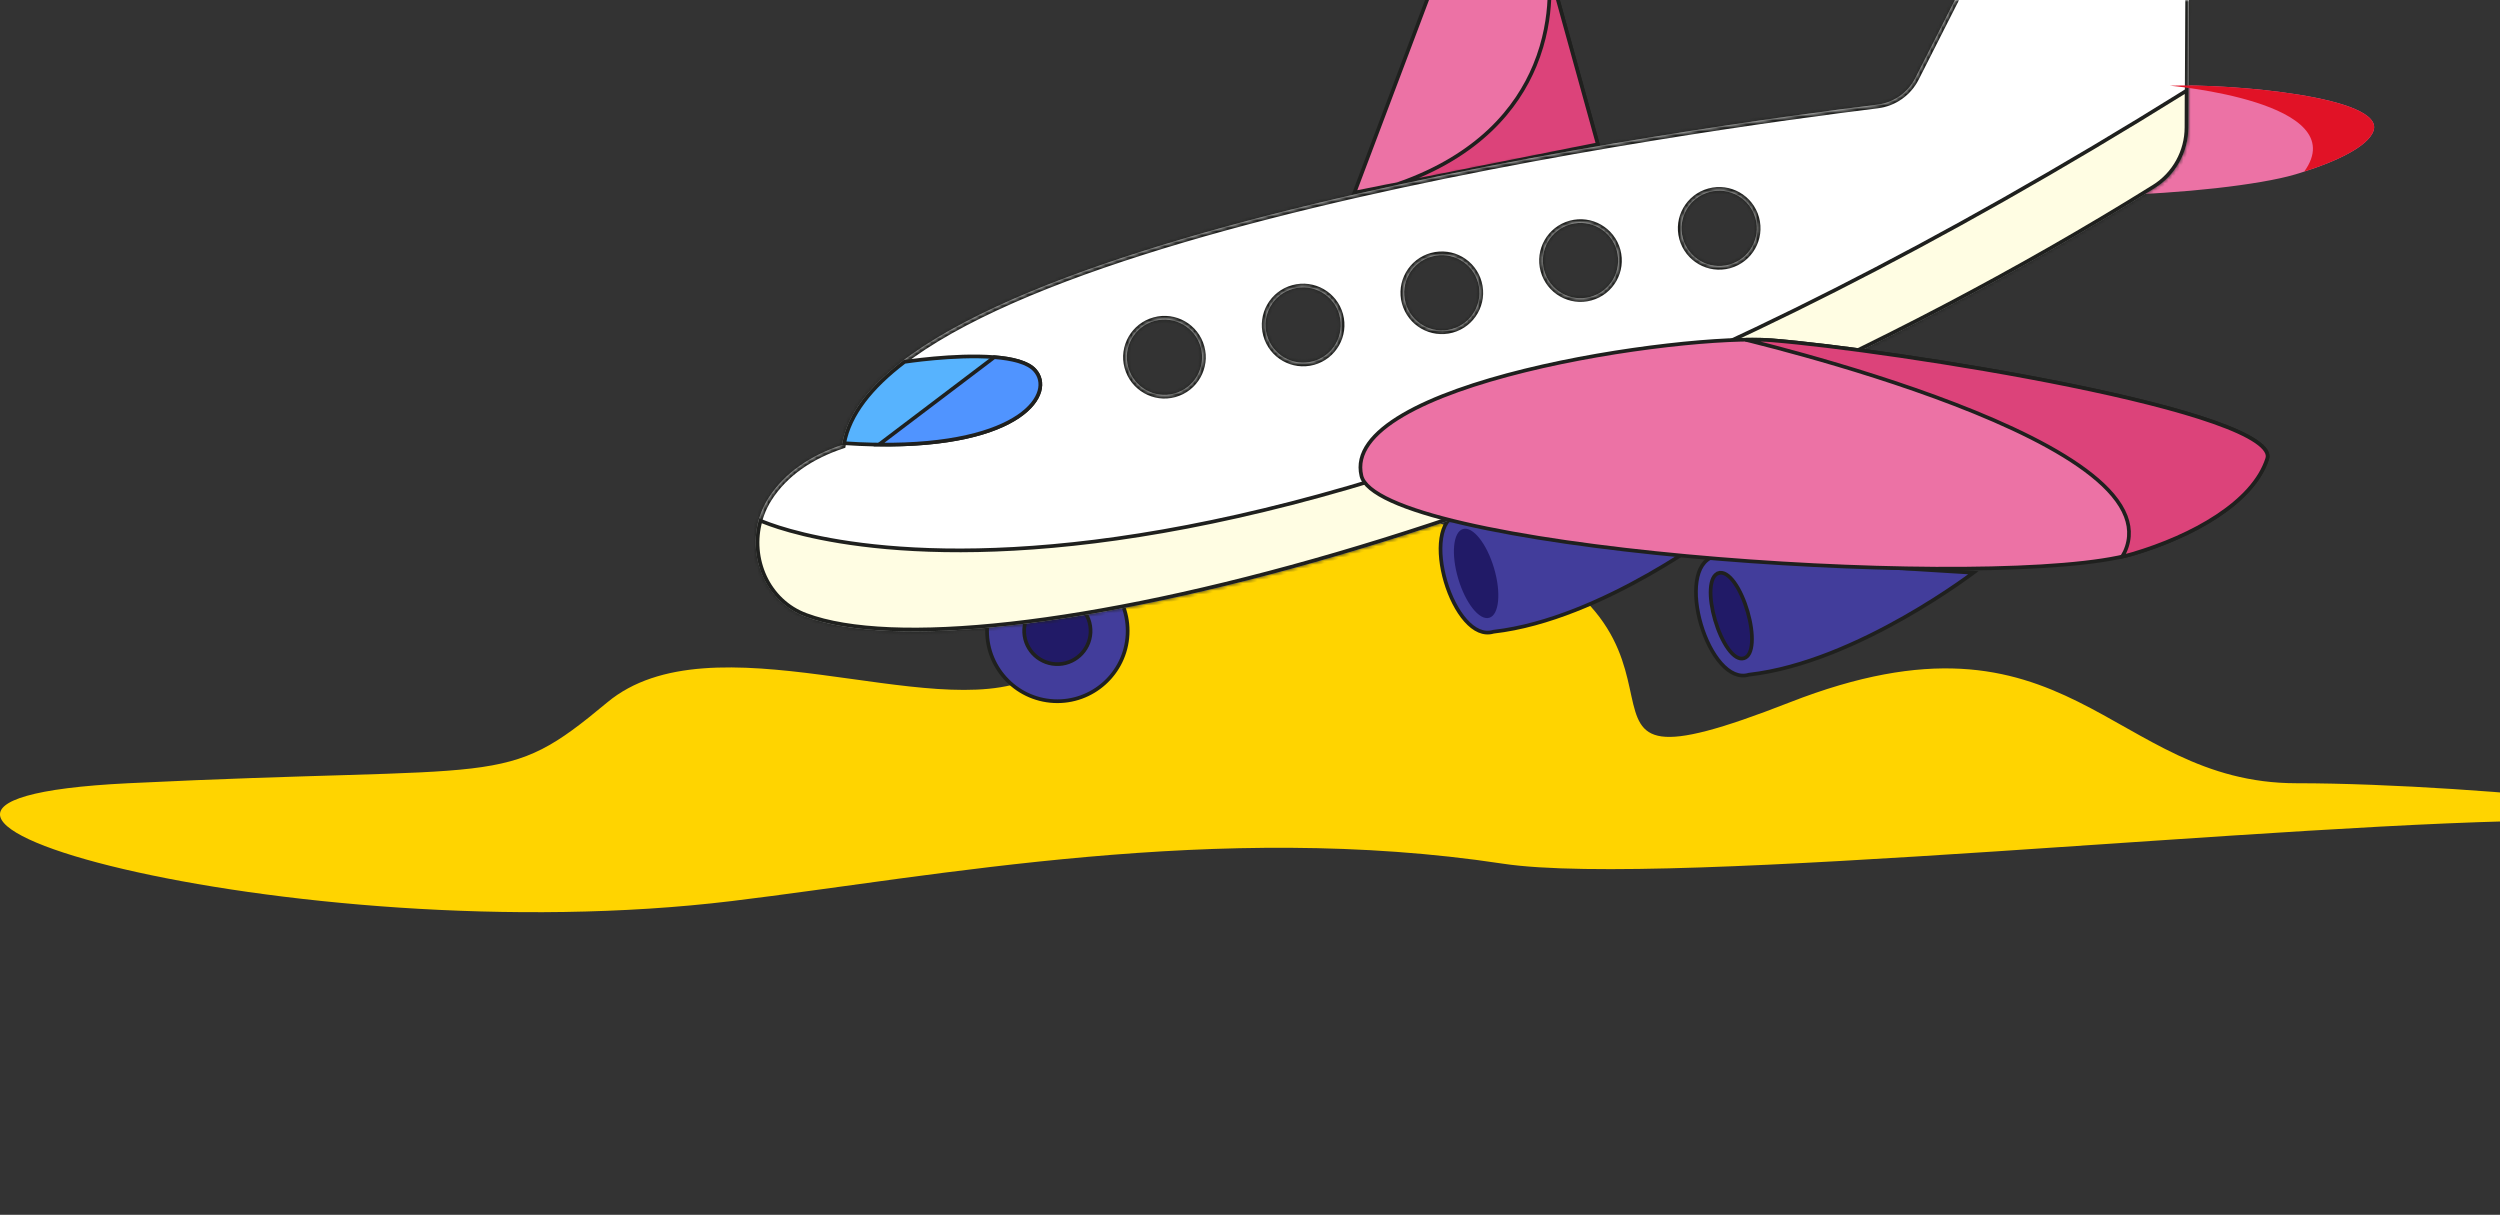<svg width="675" height="328" viewBox="0 0 675 328" fill="none" xmlns="http://www.w3.org/2000/svg">
<rect x="0" y="0" width="675" height="328" fill="#333333" stroke="none"/>
<path d="M34.614 211.474C-68.184 216.508 79.469 257.587 197.56 243.287C252.922 236.583 328.958 221.542 405.734 233.185C450.138 239.918 620.72 221.542 691.373 221.542C762.025 221.542 670.506 211.474 620.04 211.474C569.574 211.474 558.867 160.038 483.167 189.661C407.468 219.283 474.296 171.133 395.569 143.553C323.047 118.148 305.811 170.876 278.559 183.133C251.307 195.391 192.128 166.169 163.941 189.661C135.754 213.152 137.412 206.441 34.614 211.474Z" fill="#FFD400"/>
<path d="M266.531 169.38C265.995 179.849 274.047 188.771 284.516 189.307C294.985 189.844 303.906 181.792 304.443 171.323C304.98 160.854 296.928 151.933 286.459 151.396C275.99 150.859 267.068 158.911 266.531 169.38Z" fill="#423D9B" stroke="#1F201E"/>
<path d="M276.533 169.893C276.28 174.838 280.084 179.053 285.029 179.307C289.975 179.56 294.189 175.756 294.443 170.811C294.696 165.865 290.893 161.651 285.947 161.397C281.001 161.144 276.787 164.947 276.533 169.893Z" fill="#211A67" stroke="#1F201E"/>
<path d="M417.141 -7.575L417.139 -7.578C409.178 -17.816 391.524 -16.521 386.33 -2.737L386.33 -2.737L365.683 52.027L431.417 38.972L420.316 -1.184C420.316 -1.184 420.316 -1.184 420.316 -1.184C419.625 -3.665 418.543 -5.794 417.141 -7.575Z" fill="#EC72A5" stroke="#1F201E"/>
<path d="M414.406 17.662C409.602 29.281 399.264 42.047 377.546 49.671L431.417 38.972L420.315 -1.183C420.315 -1.184 420.315 -1.184 420.315 -1.184C419.819 -2.967 419.12 -4.569 418.246 -5.99C418.249 -5.947 418.253 -5.903 418.256 -5.859C418.357 -4.519 418.432 -2.596 418.332 -0.248C418.131 4.446 417.225 10.845 414.406 17.662Z" fill="#DC437A" stroke="#1F201E"/>
<path d="M532.813 154.641L462.637 150.311C460.08 151.111 458.621 153.547 458.112 156.934C457.598 160.347 458.079 164.591 459.283 168.651C460.486 172.711 462.394 176.531 464.685 179.114C466.982 181.704 469.563 182.951 472.172 182.178L472.214 182.166L472.257 182.161C486.935 180.489 502.335 173.421 514.092 166.744C519.965 163.409 524.917 160.179 528.401 157.783C530.142 156.585 531.516 155.595 532.454 154.906C532.582 154.812 532.702 154.724 532.813 154.641Z" fill="#423D9B" stroke="#1F201E"/>
<path d="M464.037 154.732L463.895 154.252L464.037 154.732C463.403 154.92 462.908 155.38 462.544 156.113C462.175 156.856 461.956 157.855 461.885 159.048C461.742 161.431 462.199 164.456 463.06 167.399C463.932 170.384 465.205 173.234 466.638 175.206C467.356 176.194 468.095 176.934 468.82 177.371C469.535 177.802 470.211 177.923 470.854 177.733C471.484 177.546 471.976 177.092 472.339 176.368C472.707 175.635 472.928 174.648 473.003 173.469C473.154 171.114 472.712 168.121 471.87 165.196C471.003 162.187 469.727 159.302 468.284 157.302C467.562 156.3 466.818 155.548 466.088 155.104C465.366 154.664 464.685 154.54 464.037 154.732Z" fill="#211A67" stroke="#1F201E"/>
<path d="M463.844 143.04L393.669 138.71C391.111 139.51 389.653 141.946 389.143 145.333C388.629 148.746 389.111 152.99 390.314 157.05C391.517 161.11 393.425 164.93 395.716 167.512C398.013 170.103 400.595 171.35 403.203 170.577L403.245 170.565L403.289 170.56C417.966 168.888 433.366 161.82 445.124 155.143C450.996 151.808 455.949 148.578 459.432 146.181C461.173 144.983 462.547 143.994 463.485 143.305C463.613 143.211 463.733 143.123 463.844 143.04Z" fill="#423D9B" stroke="#1F201E"/>
<path d="M402.108 166.797C399.439 167.589 395.685 162.867 393.721 156.251C391.758 149.635 392.329 143.63 394.997 142.838C397.665 142.046 401.42 146.768 403.383 153.384C405.347 160 404.776 166.005 402.108 166.797Z" fill="#211A67"/>
<path d="M619.727 47.09C620.514 46.857 621.321 46.618 622.137 46.33C630.288 43.729 639.399 39.688 640.866 35.278C643.887 26.131 602.287 22.558 585.839 23.133C573.581 23.576 534.752 34.344 534.619 46.217C534.502 56.584 600.541 52.776 619.727 47.09Z" fill="#EC72A5"/>
<mask id="path-11-inside-1_1402_5275" fill="white">
<path fill-rule="evenodd" clip-rule="evenodd" d="M227.346 120.141C236.371 64.118 463.847 33.541 506.917 28.245C511.31 27.705 515.137 25.011 517.139 21.064L548.147 -40.073C550.627 -44.963 555.011 -48.616 560.268 -50.174L582.757 -56.839C587.032 -58.105 591.317 -54.889 591.294 -50.431L590.86 34.37C590.826 41.039 587.415 47.267 581.754 50.791C432.275 143.863 263.895 183.894 217.495 166.527C204.79 161.771 200.2 145.814 207.537 134.403C211.873 127.658 218.884 122.943 227.346 120.141ZM466.865 71.453C461.447 72.936 455.863 69.733 454.38 64.316C452.903 58.922 456.084 53.343 461.501 51.86C466.918 50.377 472.497 53.558 473.973 58.952C475.456 64.369 472.282 69.97 466.865 71.453ZM416.936 73.014C418.419 78.431 424.003 81.635 429.421 80.152C434.838 78.669 438.012 73.067 436.529 67.651C435.053 62.257 429.474 59.075 424.057 60.559C418.64 62.041 415.459 67.62 416.936 73.014ZM391.977 88.851C386.56 90.334 380.975 87.13 379.492 81.713C378.016 76.319 381.196 70.74 386.613 69.257C392.03 67.774 397.609 70.955 399.085 76.35C400.568 81.766 397.394 87.368 391.977 88.851ZM342.048 90.412C343.531 95.828 349.115 99.032 354.533 97.549C359.95 96.066 363.124 90.465 361.641 85.048C360.165 79.654 354.586 76.473 349.169 77.956C343.752 79.439 340.571 85.018 342.048 90.412ZM317.088 106.248C311.671 107.731 306.086 104.527 304.604 99.11C303.127 93.716 306.307 88.137 311.725 86.654C317.142 85.171 322.72 88.352 324.197 93.746C325.68 99.163 322.505 104.765 317.088 106.248Z"/>
</mask>
<path fill-rule="evenodd" clip-rule="evenodd" d="M227.346 120.141C236.371 64.118 463.847 33.541 506.917 28.245C511.31 27.705 515.137 25.011 517.139 21.064L548.147 -40.073C550.627 -44.963 555.011 -48.616 560.268 -50.174L582.757 -56.839C587.032 -58.105 591.317 -54.889 591.294 -50.431L590.86 34.37C590.826 41.039 587.415 47.267 581.754 50.791C432.275 143.863 263.895 183.894 217.495 166.527C204.79 161.771 200.2 145.814 207.537 134.403C211.873 127.658 218.884 122.943 227.346 120.141ZM466.865 71.453C461.447 72.936 455.863 69.733 454.38 64.316C452.903 58.922 456.084 53.343 461.501 51.86C466.918 50.377 472.497 53.558 473.973 58.952C475.456 64.369 472.282 69.97 466.865 71.453ZM416.936 73.014C418.419 78.431 424.003 81.635 429.421 80.152C434.838 78.669 438.012 73.067 436.529 67.651C435.053 62.257 429.474 59.075 424.057 60.559C418.64 62.041 415.459 67.62 416.936 73.014ZM391.977 88.851C386.56 90.334 380.975 87.13 379.492 81.713C378.016 76.319 381.196 70.74 386.613 69.257C392.03 67.774 397.609 70.955 399.085 76.35C400.568 81.766 397.394 87.368 391.977 88.851ZM342.048 90.412C343.531 95.828 349.115 99.032 354.533 97.549C359.95 96.066 363.124 90.465 361.641 85.048C360.165 79.654 354.586 76.473 349.169 77.956C343.752 79.439 340.571 85.018 342.048 90.412ZM317.088 106.248C311.671 107.731 306.086 104.527 304.604 99.11C303.127 93.716 306.307 88.137 311.725 86.654C317.142 85.171 322.72 88.352 324.197 93.746C325.68 99.163 322.505 104.765 317.088 106.248Z" fill="white"/>
<path d="M506.917 28.245L507.039 29.238L506.917 28.245ZM227.346 120.141L228.333 120.3L228.236 120.9L227.66 121.091L227.346 120.141ZM517.139 21.064L518.031 21.517L517.139 21.064ZM548.147 -40.073L547.255 -40.525L548.147 -40.073ZM560.268 -50.174L560.552 -49.215L560.552 -49.215L560.268 -50.174ZM582.757 -56.839L583.041 -55.88L583.041 -55.88L582.757 -56.839ZM591.294 -50.431L590.294 -50.436L590.294 -50.436L591.294 -50.431ZM590.86 34.37L591.86 34.376L590.86 34.37ZM581.754 50.791L581.225 49.942L581.754 50.791ZM217.495 166.527L217.145 167.463L217.495 166.527ZM207.537 134.403L206.696 133.862L207.537 134.403ZM454.38 64.316L453.416 64.58L454.38 64.316ZM466.865 71.453L466.601 70.489L466.865 71.453ZM473.973 58.952L473.009 59.216L473.973 58.952ZM429.421 80.152L429.685 81.116L429.685 81.116L429.421 80.152ZM416.936 73.014L417.901 72.751L416.936 73.014ZM436.529 67.651L435.565 67.915L435.565 67.915L436.529 67.651ZM424.057 60.559L424.321 61.523L424.321 61.523L424.057 60.559ZM379.492 81.713L380.457 81.449L380.457 81.449L379.492 81.713ZM386.613 69.257L386.877 70.222L386.613 69.257ZM399.085 76.35L400.05 76.085L399.085 76.35ZM354.533 97.549L354.797 98.514L354.533 97.549ZM342.048 90.412L341.084 90.676L341.084 90.676L342.048 90.412ZM361.641 85.048L362.606 84.784L362.606 84.784L361.641 85.048ZM304.604 99.11L303.639 99.374L304.604 99.11ZM317.088 106.248L316.824 105.283L317.088 106.248ZM311.725 86.654L311.989 87.619L311.989 87.619L311.725 86.654ZM324.197 93.746L323.232 94.011L323.232 94.01L324.197 93.746ZM507.039 29.238C485.514 31.884 417.924 40.847 354.599 56.142C322.931 63.792 292.38 73.013 269.201 83.799C257.611 89.193 247.908 94.957 240.838 101.081C233.761 107.21 229.409 113.622 228.333 120.3L226.358 119.982C227.539 112.655 232.27 105.856 239.529 99.569C246.794 93.276 256.68 87.42 268.358 81.986C291.715 71.116 322.417 61.858 354.13 54.198C417.568 38.876 485.25 29.902 506.795 27.252L507.039 29.238ZM518.031 21.517C515.879 25.759 511.763 28.657 507.039 29.238L506.795 27.252C510.856 26.753 514.395 24.263 516.247 20.612L518.031 21.517ZM549.039 -39.621L518.031 21.517L516.247 20.612L547.255 -40.525L549.039 -39.621ZM560.552 -49.215C555.559 -47.735 551.395 -44.265 549.039 -39.621L547.255 -40.525C549.86 -45.66 554.463 -49.497 559.984 -51.133L560.552 -49.215ZM583.041 -55.88L560.552 -49.215L559.984 -51.133L582.473 -57.797L583.041 -55.88ZM590.294 -50.436C590.314 -54.223 586.673 -56.956 583.041 -55.88L582.473 -57.797C587.39 -59.255 592.321 -55.554 592.294 -50.425L590.294 -50.436ZM589.86 34.365L590.294 -50.436L592.294 -50.425L591.86 34.376L589.86 34.365ZM581.225 49.942C586.588 46.603 589.828 40.697 589.86 34.365L591.86 34.376C591.824 41.381 588.241 47.93 582.282 51.64L581.225 49.942ZM217.846 165.59C229.212 169.844 248.233 170.626 272.854 167.864C297.429 165.108 327.44 158.838 360.689 149.114C427.188 129.667 506.568 96.427 581.225 49.942L582.282 51.64C507.46 98.228 427.911 131.539 361.251 151.034C327.921 160.781 297.794 167.079 273.077 169.852C248.405 172.62 228.979 171.893 217.145 167.463L217.846 165.59ZM208.378 134.943C201.355 145.867 205.79 161.078 217.846 165.59L217.145 167.463C203.79 162.464 199.046 145.761 206.696 133.862L208.378 134.943ZM227.66 121.091C219.353 123.841 212.559 128.44 208.378 134.943L206.696 133.862C211.187 126.876 218.414 122.045 227.031 119.192L227.66 121.091ZM455.345 64.052C456.682 68.939 461.719 71.825 466.601 70.489L467.129 72.418C461.176 74.047 455.043 70.526 453.416 64.58L455.345 64.052ZM461.765 52.825C456.879 54.162 454.014 59.192 455.345 64.052L453.416 64.58C451.793 58.652 455.289 52.524 461.237 50.895L461.765 52.825ZM473.009 59.216C471.678 54.356 466.651 51.487 461.765 52.825L461.237 50.895C467.185 49.267 473.315 52.76 474.938 58.688L473.009 59.216ZM466.601 70.489C471.482 69.153 474.346 64.103 473.009 59.216L474.938 58.688C476.565 64.635 473.081 70.788 467.129 72.418L466.601 70.489ZM429.685 81.116C423.732 82.746 417.599 79.225 415.972 73.279L417.901 72.751C419.238 77.637 424.275 80.524 429.157 79.187L429.685 81.116ZM437.494 67.387C439.121 73.333 435.637 79.487 429.685 81.116L429.156 79.187C434.038 77.851 436.902 72.802 435.565 67.915L437.494 67.387ZM423.793 59.594C429.741 57.965 435.871 61.459 437.494 67.387L435.565 67.915C434.234 63.055 429.207 60.185 424.321 61.523L423.793 59.594ZM415.972 73.279C414.349 67.35 417.845 61.222 423.793 59.594L424.321 61.523C419.435 62.861 416.57 67.89 417.901 72.751L415.972 73.279ZM380.457 81.449C381.794 86.336 386.831 89.222 391.713 87.886L392.241 89.815C386.288 91.445 380.155 87.924 378.528 81.977L380.457 81.449ZM386.877 70.222C381.991 71.559 379.126 76.589 380.457 81.449L378.528 81.977C376.905 76.049 380.401 69.921 386.349 68.293L386.877 70.222ZM398.121 76.614C396.79 71.754 391.763 68.884 386.877 70.222L386.349 68.293C392.297 66.664 398.427 70.157 400.05 76.085L398.121 76.614ZM391.713 87.886C396.594 86.55 399.459 81.501 398.121 76.614L400.05 76.085C401.678 82.032 398.193 88.186 392.241 89.815L391.713 87.886ZM354.797 98.514C348.844 100.143 342.711 96.622 341.084 90.676L343.013 90.148C344.35 95.035 349.387 97.921 354.269 96.585L354.797 98.514ZM362.606 84.784C364.233 90.73 360.749 96.884 354.797 98.514L354.269 96.585C359.15 95.248 362.014 90.199 360.677 85.312L362.606 84.784ZM348.905 76.991C354.853 75.363 360.983 78.856 362.606 84.784L360.677 85.312C359.346 80.452 354.319 77.583 349.433 78.92L348.905 76.991ZM341.084 90.676C339.461 84.748 342.957 78.62 348.905 76.991L349.433 78.92C344.547 80.258 341.682 85.288 343.013 90.148L341.084 90.676ZM305.568 98.846C306.906 103.733 311.943 106.619 316.824 105.283L317.352 107.212C311.399 108.842 305.267 105.321 303.639 99.374L305.568 98.846ZM311.989 87.619C307.103 88.956 304.238 93.986 305.568 98.846L303.639 99.374C302.016 93.446 305.512 87.318 311.461 85.69L311.989 87.619ZM323.232 94.01C321.902 89.15 316.874 86.281 311.989 87.619L311.461 85.69C317.409 84.061 323.538 87.554 325.161 93.483L323.232 94.01ZM316.824 105.283C321.706 103.947 324.57 98.897 323.232 94.011L325.161 93.483C326.789 99.429 323.305 105.583 317.352 107.212L316.824 105.283Z" fill="#1F201E" mask="url(#path-11-inside-1_1402_5275)"/>
<path d="M217.681 166.052L217.684 166.053C229.169 170.348 248.293 171.115 272.928 168.351C297.54 165.589 327.581 159.313 360.85 149.584C427.39 130.128 506.809 96.877 581.497 50.379L581.498 50.379C586.993 46.963 590.359 40.885 590.354 34.354L590.354 34.352L590.384 24.473C454.143 109.428 357.856 138.45 295.571 146.207C264.37 150.092 241.703 148.641 226.824 146.212C219.385 144.997 213.894 143.539 210.257 142.381C208.439 141.802 207.084 141.299 206.181 140.938C205.84 140.802 205.564 140.687 205.351 140.595C202.471 150.754 207.325 162.241 217.681 166.052Z" fill="#FFFDE3" stroke="#1F201E"/>
<path d="M244.266 97.695L244.206 97.704C235.148 104.59 229.387 111.903 227.93 119.669C230.666 119.85 233.282 119.968 235.761 120.026L235.781 120.02L235.858 120.022C256.105 120.444 268.446 116.858 274.97 112.427C278.231 110.212 280.006 107.81 280.632 105.621C281.253 103.448 280.755 101.448 279.389 99.939L279.386 99.937C278.472 98.913 276.972 98.122 275.029 97.542C273.095 96.964 270.774 96.61 268.276 96.421L268.275 96.421C262.97 96.01 256.933 96.332 252.21 96.76C249.852 96.974 247.826 97.214 246.391 97.4C245.673 97.493 245.103 97.573 244.713 97.629C244.518 97.657 244.368 97.68 244.266 97.695Z" fill="#57B3FE" stroke="#1F201E"/>
<path d="M367.584 128.476L367.584 128.476C367.847 129.586 368.652 130.721 370.034 131.869C371.413 133.014 373.326 134.138 375.727 135.234C380.528 137.425 387.2 139.465 395.237 141.327C411.307 145.052 432.748 148.048 455.387 150.142C478.024 152.236 501.842 153.427 522.661 153.546C543.493 153.664 561.284 152.708 571.885 150.52L571.887 150.52C573.358 150.221 574.68 149.898 575.853 149.551C583.851 147.18 591.99 143.726 598.604 139.364C605.228 134.995 610.262 129.754 612.155 123.835C612.372 123.158 612.257 122.451 611.765 121.679C611.264 120.892 610.384 120.062 609.124 119.202C606.608 117.484 602.711 115.732 597.766 113.987C587.888 110.502 573.964 107.092 558.897 104.024C528.768 97.888 494.159 93.136 478.417 91.881L478.416 91.881C466.564 90.909 437.248 93.746 411.651 100.06C398.854 103.217 387.034 107.231 378.807 112.046C374.693 114.454 371.512 117.042 369.55 119.793C367.597 122.53 366.857 125.415 367.584 128.476Z" fill="#EC72A5" stroke="#1F201E"/>
<path d="M573.963 139.411C575.323 142.976 575.146 146.624 573.037 150.275C574.055 150.047 574.994 149.805 575.853 149.551C583.851 147.18 591.99 143.726 598.604 139.364C605.228 134.995 610.262 129.755 612.155 123.835C612.371 123.158 612.257 122.451 611.765 121.679C611.264 120.892 610.384 120.063 609.124 119.202C606.608 117.484 602.711 115.732 597.766 113.987C587.888 110.502 573.963 107.092 558.897 104.024C528.768 97.888 494.159 93.136 478.417 91.881L478.416 91.881C476.499 91.724 474.094 91.674 471.302 91.727C471.832 91.857 472.414 92.001 473.046 92.16C476.435 93.009 481.252 94.256 486.966 95.849C498.394 99.035 513.418 103.605 527.795 109.143C542.159 114.676 555.923 121.192 564.795 128.282C569.229 131.825 572.489 135.549 573.963 139.411Z" fill="#DC437A" stroke="#1F201E"/>
<path d="M622.137 46.329C630.288 43.728 639.4 39.688 640.866 35.278C643.887 26.131 602.287 22.557 585.839 23.133C585.839 23.133 635.758 27.477 622.137 46.329Z" fill="#E11226"/>
<path d="M237.305 120.045C256.694 120.271 268.603 116.751 274.97 112.427C278.231 110.212 280.006 107.81 280.631 105.621C281.253 103.448 280.755 101.448 279.389 99.939L279.386 99.937C278.472 98.913 276.972 98.122 275.029 97.542C273.143 96.979 270.89 96.628 268.464 96.436L237.305 120.045Z" fill="#5094FF" stroke="#1F201E"/>
<path d="M553.784 -29.473C544.513 -18.067 533.366 4.345 529.903 18.631C537.327 9.519 545.179 -5.577 549.511 -16.604C551.18 -20.772 552.697 -25.016 553.784 -29.473Z" fill="white"/>
</svg>
